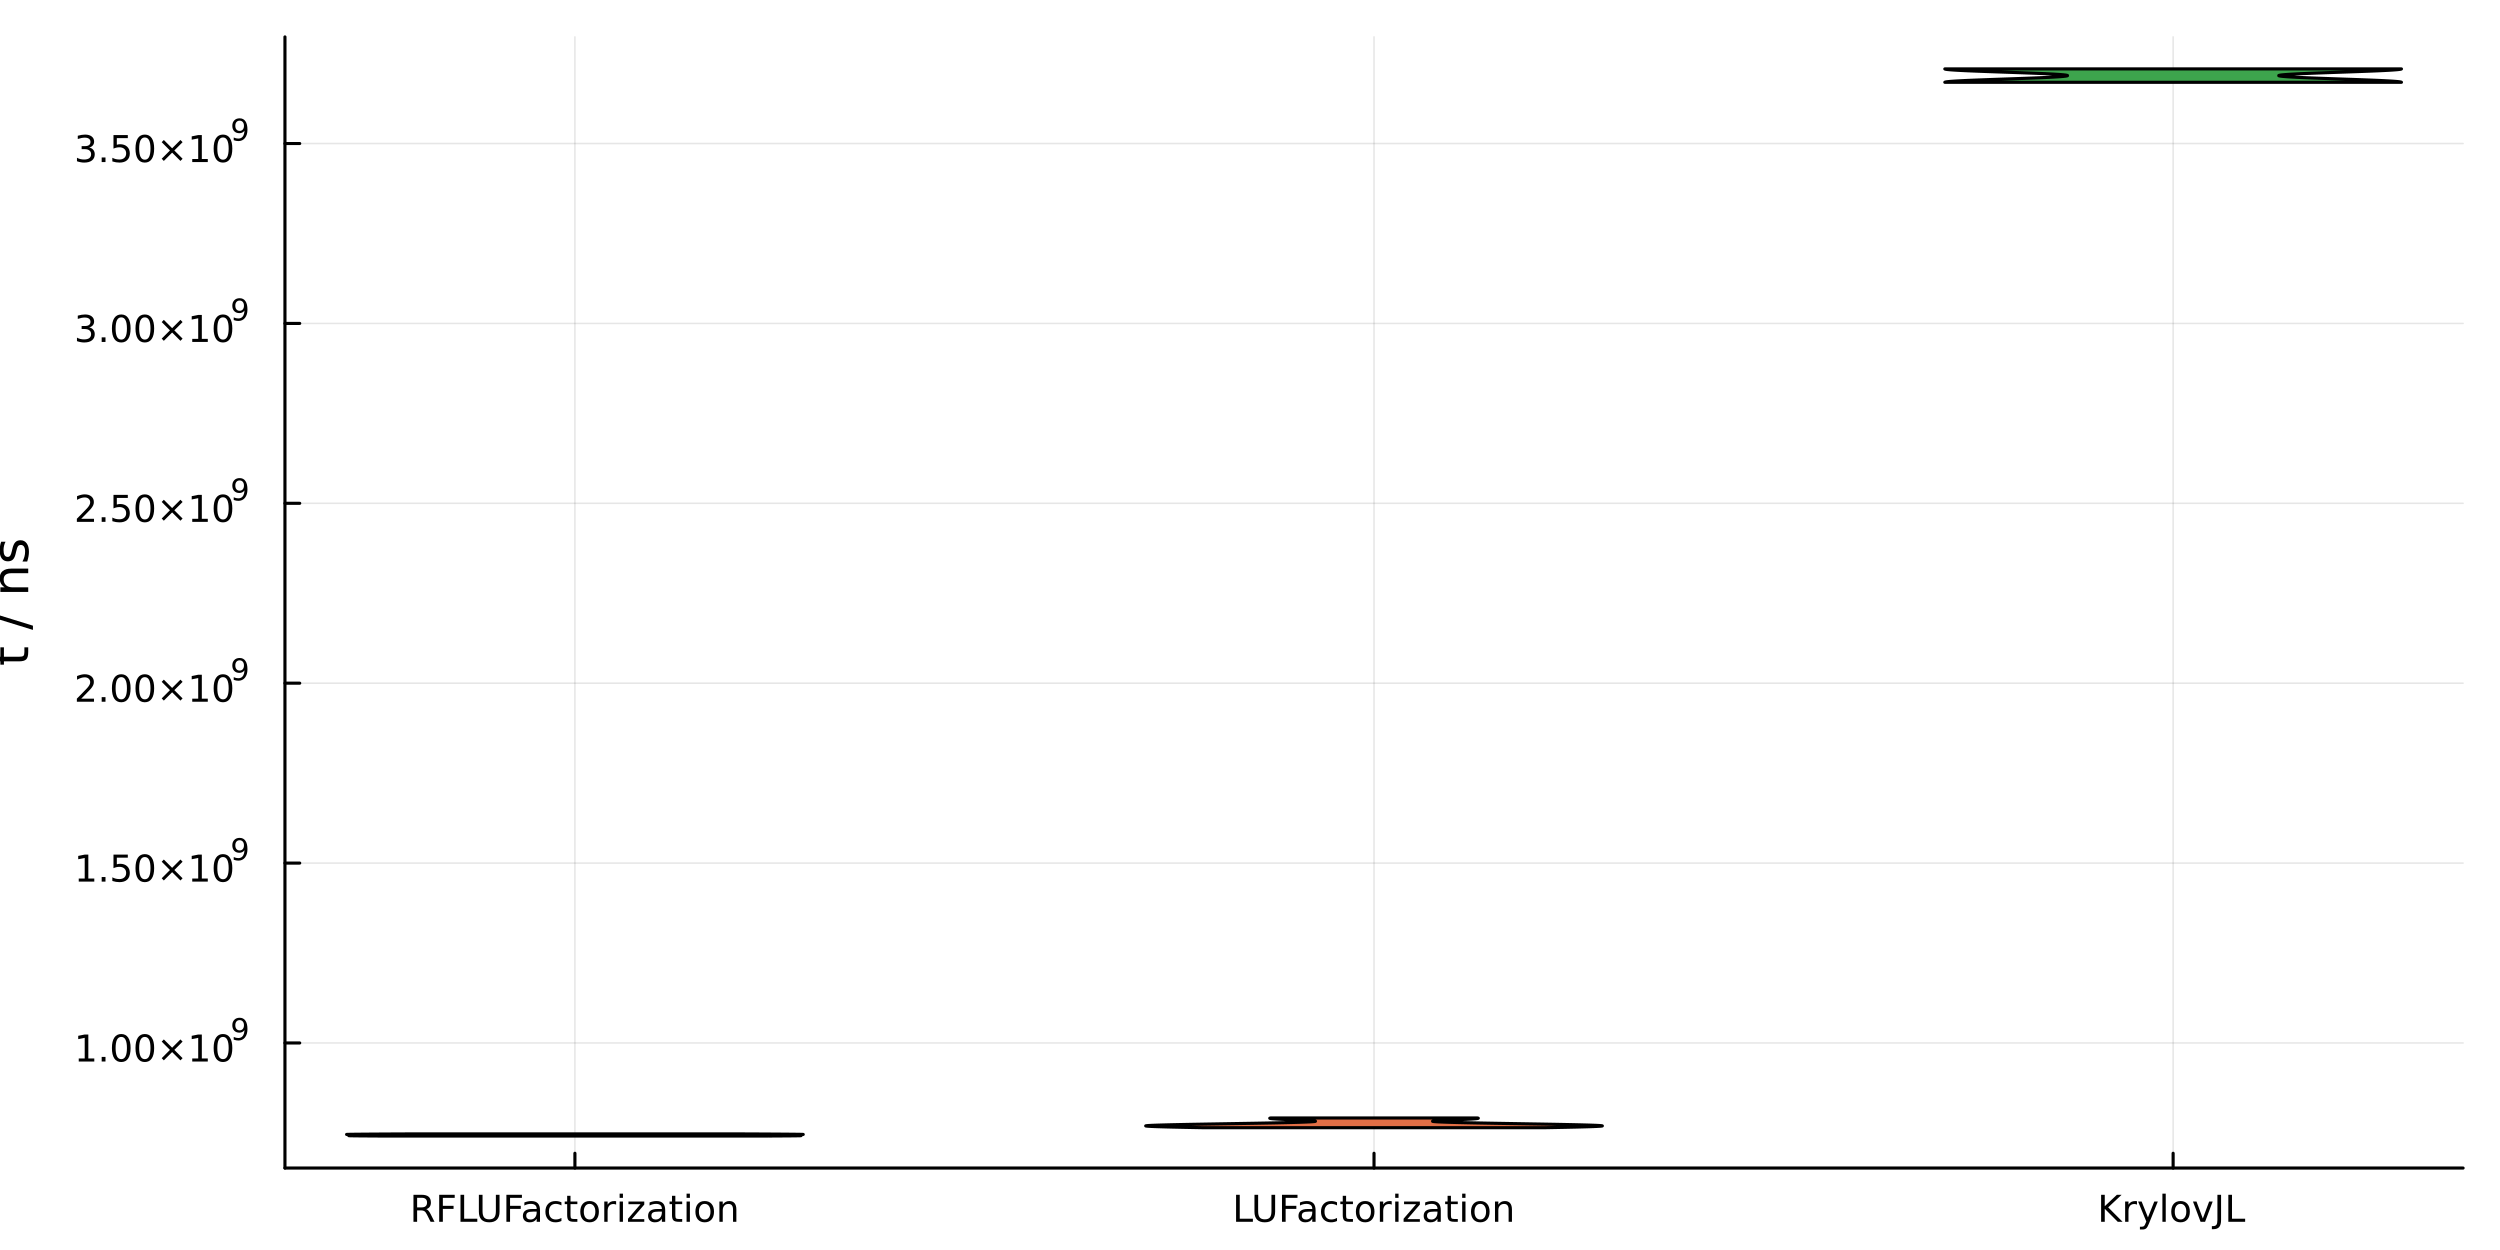 <?xml version="1.0" encoding="utf-8"?>
<svg xmlns="http://www.w3.org/2000/svg" xmlns:xlink="http://www.w3.org/1999/xlink" width="800" height="400" viewBox="0 0 3200 1600">
<rect x="0" y="0" width="3200" height="1600" fill="#333333" stroke="none"/>
<defs>
  <clipPath id="clip740">
    <rect x="0" y="0" width="3200" height="1600"/>
  </clipPath>
</defs>
<path clip-path="url(#clip740)" d="M0 1600 L3200 1600 L3200 0 L0 0  Z" fill="#ffffff" fill-rule="evenodd" fill-opacity="1"/>
<defs>
  <clipPath id="clip741">
    <rect x="640" y="0" width="2241" height="1600"/>
  </clipPath>
</defs>
<path clip-path="url(#clip740)" d="M364.733 1495.09 L3152.76 1495.09 L3152.76 47.244 L364.733 47.244  Z" fill="#ffffff" fill-rule="evenodd" fill-opacity="1"/>
<defs>
  <clipPath id="clip742">
    <rect x="364" y="47" width="2789" height="1449"/>
  </clipPath>
</defs>
<polyline clip-path="url(#clip742)" style="stroke:#000000; stroke-linecap:round; stroke-linejoin:round; stroke-width:2; stroke-opacity:0.1; fill:none" points="735.885,1495.09 735.885,47.244 "/>
<polyline clip-path="url(#clip742)" style="stroke:#000000; stroke-linecap:round; stroke-linejoin:round; stroke-width:2; stroke-opacity:0.1; fill:none" points="1758.74,1495.09 1758.74,47.244 "/>
<polyline clip-path="url(#clip742)" style="stroke:#000000; stroke-linecap:round; stroke-linejoin:round; stroke-width:2; stroke-opacity:0.1; fill:none" points="2781.6,1495.09 2781.6,47.244 "/>
<polyline clip-path="url(#clip742)" style="stroke:#000000; stroke-linecap:round; stroke-linejoin:round; stroke-width:2; stroke-opacity:0.1; fill:none" points="364.733,1335 3152.76,1335 "/>
<polyline clip-path="url(#clip742)" style="stroke:#000000; stroke-linecap:round; stroke-linejoin:round; stroke-width:2; stroke-opacity:0.1; fill:none" points="364.733,1104.75 3152.76,1104.75 "/>
<polyline clip-path="url(#clip742)" style="stroke:#000000; stroke-linecap:round; stroke-linejoin:round; stroke-width:2; stroke-opacity:0.1; fill:none" points="364.733,874.491 3152.76,874.491 "/>
<polyline clip-path="url(#clip742)" style="stroke:#000000; stroke-linecap:round; stroke-linejoin:round; stroke-width:2; stroke-opacity:0.1; fill:none" points="364.733,644.234 3152.76,644.234 "/>
<polyline clip-path="url(#clip742)" style="stroke:#000000; stroke-linecap:round; stroke-linejoin:round; stroke-width:2; stroke-opacity:0.1; fill:none" points="364.733,413.978 3152.76,413.978 "/>
<polyline clip-path="url(#clip742)" style="stroke:#000000; stroke-linecap:round; stroke-linejoin:round; stroke-width:2; stroke-opacity:0.1; fill:none" points="364.733,183.722 3152.76,183.722 "/>
<polyline clip-path="url(#clip740)" style="stroke:#000000; stroke-linecap:round; stroke-linejoin:round; stroke-width:4; stroke-opacity:1; fill:none" points="364.733,1495.09 3152.76,1495.09 "/>
<polyline clip-path="url(#clip740)" style="stroke:#000000; stroke-linecap:round; stroke-linejoin:round; stroke-width:4; stroke-opacity:1; fill:none" points="735.885,1495.09 735.885,1476.19 "/>
<polyline clip-path="url(#clip740)" style="stroke:#000000; stroke-linecap:round; stroke-linejoin:round; stroke-width:4; stroke-opacity:1; fill:none" points="1758.74,1495.09 1758.74,1476.19 "/>
<polyline clip-path="url(#clip740)" style="stroke:#000000; stroke-linecap:round; stroke-linejoin:round; stroke-width:4; stroke-opacity:1; fill:none" points="2781.6,1495.09 2781.6,1476.19 "/>
<path clip-path="url(#clip740)" d="M545.619 1547.68 Q547.124 1548.19 548.536 1549.86 Q549.971 1551.53 551.406 1554.44 L556.152 1563.89 L551.129 1563.89 L546.707 1555.02 Q544.994 1551.55 543.374 1550.42 Q541.777 1549.28 538.999 1549.28 L533.906 1549.28 L533.906 1563.89 L529.231 1563.89 L529.231 1529.33 L539.786 1529.33 Q545.712 1529.33 548.629 1531.8 Q551.545 1534.28 551.545 1539.28 Q551.545 1542.55 550.017 1544.7 Q548.513 1546.85 545.619 1547.68 M533.906 1533.17 L533.906 1545.44 L539.786 1545.44 Q543.166 1545.44 544.879 1543.89 Q546.615 1542.31 546.615 1539.28 Q546.615 1536.25 544.879 1534.72 Q543.166 1533.17 539.786 1533.17 L533.906 1533.17 Z" fill="#000000" fill-rule="nonzero" fill-opacity="1" /><path clip-path="url(#clip740)" d="M562.17 1529.33 L582.031 1529.33 L582.031 1533.26 L566.846 1533.26 L566.846 1543.45 L580.55 1543.45 L580.55 1547.38 L566.846 1547.38 L566.846 1563.89 L562.17 1563.89 L562.17 1529.33 Z" fill="#000000" fill-rule="nonzero" fill-opacity="1" /><path clip-path="url(#clip740)" d="M589.439 1529.33 L594.114 1529.33 L594.114 1559.95 L610.943 1559.95 L610.943 1563.89 L589.439 1563.89 L589.439 1529.33 Z" fill="#000000" fill-rule="nonzero" fill-opacity="1" /><path clip-path="url(#clip740)" d="M612.957 1529.33 L617.656 1529.33 L617.656 1550.32 Q617.656 1555.88 619.67 1558.33 Q621.684 1560.76 626.198 1560.76 Q630.688 1560.76 632.702 1558.33 Q634.716 1555.88 634.716 1550.32 L634.716 1529.33 L639.415 1529.33 L639.415 1550.9 Q639.415 1557.66 636.059 1561.11 Q632.725 1564.56 626.198 1564.56 Q619.647 1564.56 616.29 1561.11 Q612.957 1557.66 612.957 1550.9 L612.957 1529.33 Z" fill="#000000" fill-rule="nonzero" fill-opacity="1" /><path clip-path="url(#clip740)" d="M648.188 1529.33 L668.049 1529.33 L668.049 1533.26 L652.864 1533.26 L652.864 1543.45 L666.568 1543.45 L666.568 1547.38 L652.864 1547.38 L652.864 1563.89 L648.188 1563.89 L648.188 1529.33 Z" fill="#000000" fill-rule="nonzero" fill-opacity="1" /><path clip-path="url(#clip740)" d="M682.702 1550.86 Q677.54 1550.86 675.549 1552.04 Q673.558 1553.22 673.558 1556.06 Q673.558 1558.33 675.04 1559.67 Q676.545 1560.99 679.114 1560.99 Q682.656 1560.99 684.785 1558.49 Q686.938 1555.97 686.938 1551.8 L686.938 1550.86 L682.702 1550.86 M691.197 1549.1 L691.197 1563.89 L686.938 1563.89 L686.938 1559.95 Q685.48 1562.31 683.304 1563.45 Q681.128 1564.56 677.98 1564.56 Q673.998 1564.56 671.637 1562.34 Q669.299 1560.09 669.299 1556.34 Q669.299 1551.97 672.216 1549.74 Q675.156 1547.52 680.966 1547.52 L686.938 1547.52 L686.938 1547.11 Q686.938 1544.17 684.994 1542.57 Q683.072 1540.95 679.577 1540.95 Q677.355 1540.95 675.248 1541.48 Q673.142 1542.01 671.197 1543.08 L671.197 1539.14 Q673.535 1538.24 675.734 1537.8 Q677.933 1537.34 680.017 1537.34 Q685.642 1537.34 688.42 1540.25 Q691.197 1543.17 691.197 1549.1 Z" fill="#000000" fill-rule="nonzero" fill-opacity="1" /><path clip-path="url(#clip740)" d="M718.628 1538.96 L718.628 1542.94 Q716.822 1541.94 714.993 1541.46 Q713.188 1540.95 711.336 1540.95 Q707.193 1540.95 704.901 1543.59 Q702.609 1546.2 702.609 1550.95 Q702.609 1555.69 704.901 1558.33 Q707.193 1560.95 711.336 1560.95 Q713.188 1560.95 714.993 1560.46 Q716.822 1559.95 718.628 1558.96 L718.628 1562.89 Q716.845 1563.73 714.924 1564.14 Q713.026 1564.56 710.873 1564.56 Q705.017 1564.56 701.568 1560.88 Q698.119 1557.2 698.119 1550.95 Q698.119 1544.61 701.591 1540.97 Q705.086 1537.34 711.151 1537.34 Q713.118 1537.34 714.993 1537.75 Q716.868 1538.15 718.628 1538.96 Z" fill="#000000" fill-rule="nonzero" fill-opacity="1" /><path clip-path="url(#clip740)" d="M730.248 1530.6 L730.248 1537.96 L739.021 1537.96 L739.021 1541.27 L730.248 1541.27 L730.248 1555.35 Q730.248 1558.52 731.104 1559.42 Q731.984 1560.32 734.646 1560.32 L739.021 1560.32 L739.021 1563.89 L734.646 1563.89 Q729.716 1563.89 727.841 1562.06 Q725.966 1560.21 725.966 1555.35 L725.966 1541.27 L722.841 1541.27 L722.841 1537.96 L725.966 1537.96 L725.966 1530.6 L730.248 1530.6 Z" fill="#000000" fill-rule="nonzero" fill-opacity="1" /><path clip-path="url(#clip740)" d="M754.669 1540.95 Q751.243 1540.95 749.253 1543.63 Q747.262 1546.3 747.262 1550.95 Q747.262 1555.6 749.229 1558.29 Q751.22 1560.95 754.669 1560.95 Q758.072 1560.95 760.063 1558.26 Q762.053 1555.58 762.053 1550.95 Q762.053 1546.34 760.063 1543.66 Q758.072 1540.95 754.669 1540.95 M754.669 1537.34 Q760.225 1537.34 763.396 1540.95 Q766.567 1544.56 766.567 1550.95 Q766.567 1557.31 763.396 1560.95 Q760.225 1564.56 754.669 1564.56 Q749.09 1564.56 745.919 1560.95 Q742.771 1557.31 742.771 1550.95 Q742.771 1544.56 745.919 1540.95 Q749.09 1537.34 754.669 1537.34 Z" fill="#000000" fill-rule="nonzero" fill-opacity="1" /><path clip-path="url(#clip740)" d="M788.65 1541.94 Q787.933 1541.53 787.076 1541.34 Q786.243 1541.13 785.225 1541.13 Q781.613 1541.13 779.669 1543.49 Q777.748 1545.83 777.748 1550.23 L777.748 1563.89 L773.465 1563.89 L773.465 1537.96 L777.748 1537.96 L777.748 1541.99 Q779.09 1539.63 781.243 1538.49 Q783.396 1537.34 786.475 1537.34 Q786.914 1537.34 787.447 1537.41 Q787.979 1537.45 788.627 1537.57 L788.65 1541.94 Z" fill="#000000" fill-rule="nonzero" fill-opacity="1" /><path clip-path="url(#clip740)" d="M793.118 1537.96 L797.377 1537.96 L797.377 1563.89 L793.118 1563.89 L793.118 1537.96 M793.118 1527.87 L797.377 1527.87 L797.377 1533.26 L793.118 1533.26 L793.118 1527.87 Z" fill="#000000" fill-rule="nonzero" fill-opacity="1" /><path clip-path="url(#clip740)" d="M804.437 1537.96 L824.669 1537.96 L824.669 1541.85 L808.65 1560.49 L824.669 1560.49 L824.669 1563.89 L803.859 1563.89 L803.859 1560 L819.877 1541.36 L804.437 1541.36 L804.437 1537.96 Z" fill="#000000" fill-rule="nonzero" fill-opacity="1" /><path clip-path="url(#clip740)" d="M842.956 1550.86 Q837.794 1550.86 835.803 1552.04 Q833.812 1553.22 833.812 1556.06 Q833.812 1558.33 835.294 1559.67 Q836.798 1560.99 839.368 1560.99 Q842.909 1560.99 845.039 1558.49 Q847.192 1555.97 847.192 1551.8 L847.192 1550.86 L842.956 1550.86 M851.451 1549.1 L851.451 1563.89 L847.192 1563.89 L847.192 1559.95 Q845.733 1562.31 843.558 1563.45 Q841.382 1564.56 838.234 1564.56 Q834.252 1564.56 831.891 1562.34 Q829.553 1560.09 829.553 1556.34 Q829.553 1551.97 832.47 1549.74 Q835.409 1547.52 841.22 1547.52 L847.192 1547.52 L847.192 1547.11 Q847.192 1544.17 845.247 1542.57 Q843.326 1540.95 839.831 1540.95 Q837.609 1540.95 835.502 1541.48 Q833.396 1542.01 831.451 1543.08 L831.451 1539.14 Q833.789 1538.24 835.988 1537.8 Q838.187 1537.34 840.271 1537.34 Q845.896 1537.34 848.673 1540.25 Q851.451 1543.17 851.451 1549.1 Z" fill="#000000" fill-rule="nonzero" fill-opacity="1" /><path clip-path="url(#clip740)" d="M864.437 1530.6 L864.437 1537.96 L873.21 1537.96 L873.21 1541.27 L864.437 1541.27 L864.437 1555.35 Q864.437 1558.52 865.294 1559.42 Q866.173 1560.32 868.835 1560.32 L873.21 1560.32 L873.21 1563.89 L868.835 1563.89 Q863.905 1563.89 862.03 1562.06 Q860.155 1560.21 860.155 1555.35 L860.155 1541.27 L857.03 1541.27 L857.03 1537.96 L860.155 1537.96 L860.155 1530.6 L864.437 1530.6 Z" fill="#000000" fill-rule="nonzero" fill-opacity="1" /><path clip-path="url(#clip740)" d="M878.812 1537.96 L883.071 1537.96 L883.071 1563.89 L878.812 1563.89 L878.812 1537.96 M878.812 1527.87 L883.071 1527.87 L883.071 1533.26 L878.812 1533.26 L878.812 1527.87 Z" fill="#000000" fill-rule="nonzero" fill-opacity="1" /><path clip-path="url(#clip740)" d="M902.029 1540.95 Q898.604 1540.95 896.613 1543.63 Q894.622 1546.3 894.622 1550.95 Q894.622 1555.6 896.59 1558.29 Q898.58 1560.95 902.029 1560.95 Q905.432 1560.95 907.423 1558.26 Q909.414 1555.58 909.414 1550.95 Q909.414 1546.34 907.423 1543.66 Q905.432 1540.95 902.029 1540.95 M902.029 1537.34 Q907.585 1537.34 910.756 1540.95 Q913.928 1544.56 913.928 1550.95 Q913.928 1557.31 910.756 1560.95 Q907.585 1564.56 902.029 1564.56 Q896.451 1564.56 893.28 1560.95 Q890.131 1557.31 890.131 1550.95 Q890.131 1544.56 893.28 1540.95 Q896.451 1537.34 902.029 1537.34 Z" fill="#000000" fill-rule="nonzero" fill-opacity="1" /><path clip-path="url(#clip740)" d="M942.539 1548.24 L942.539 1563.89 L938.279 1563.89 L938.279 1548.38 Q938.279 1544.7 936.844 1542.87 Q935.409 1541.04 932.539 1541.04 Q929.09 1541.04 927.099 1543.24 Q925.108 1545.44 925.108 1549.24 L925.108 1563.89 L920.826 1563.89 L920.826 1537.96 L925.108 1537.96 L925.108 1541.99 Q926.636 1539.65 928.696 1538.49 Q930.779 1537.34 933.488 1537.34 Q937.955 1537.34 940.247 1540.11 Q942.539 1542.87 942.539 1548.24 Z" fill="#000000" fill-rule="nonzero" fill-opacity="1" /><path clip-path="url(#clip740)" d="M1582.19 1529.33 L1586.87 1529.33 L1586.87 1559.95 L1603.7 1559.95 L1603.7 1563.89 L1582.19 1563.89 L1582.19 1529.33 Z" fill="#000000" fill-rule="nonzero" fill-opacity="1" /><path clip-path="url(#clip740)" d="M1605.71 1529.33 L1610.41 1529.33 L1610.41 1550.32 Q1610.41 1555.88 1612.43 1558.33 Q1614.44 1560.76 1618.95 1560.76 Q1623.44 1560.76 1625.46 1558.33 Q1627.47 1555.88 1627.47 1550.32 L1627.47 1529.33 L1632.17 1529.33 L1632.17 1550.9 Q1632.17 1557.66 1628.81 1561.11 Q1625.48 1564.56 1618.95 1564.56 Q1612.4 1564.56 1609.05 1561.11 Q1605.71 1557.66 1605.71 1550.9 L1605.71 1529.33 Z" fill="#000000" fill-rule="nonzero" fill-opacity="1" /><path clip-path="url(#clip740)" d="M1640.94 1529.33 L1660.8 1529.33 L1660.8 1533.26 L1645.62 1533.26 L1645.62 1543.45 L1659.32 1543.45 L1659.32 1547.38 L1645.62 1547.38 L1645.62 1563.89 L1640.94 1563.89 L1640.94 1529.33 Z" fill="#000000" fill-rule="nonzero" fill-opacity="1" /><path clip-path="url(#clip740)" d="M1675.46 1550.86 Q1670.3 1550.86 1668.3 1552.04 Q1666.31 1553.22 1666.31 1556.06 Q1666.31 1558.33 1667.8 1559.67 Q1669.3 1560.99 1671.87 1560.99 Q1675.41 1560.99 1677.54 1558.49 Q1679.69 1555.97 1679.69 1551.8 L1679.69 1550.86 L1675.46 1550.86 M1683.95 1549.1 L1683.95 1563.89 L1679.69 1563.89 L1679.69 1559.95 Q1678.24 1562.31 1676.06 1563.45 Q1673.88 1564.56 1670.74 1564.56 Q1666.75 1564.56 1664.39 1562.34 Q1662.05 1560.09 1662.05 1556.34 Q1662.05 1551.97 1664.97 1549.74 Q1667.91 1547.52 1673.72 1547.52 L1679.69 1547.52 L1679.69 1547.11 Q1679.69 1544.17 1677.75 1542.57 Q1675.83 1540.95 1672.33 1540.95 Q1670.11 1540.95 1668 1541.48 Q1665.9 1542.01 1663.95 1543.08 L1663.95 1539.14 Q1666.29 1538.24 1668.49 1537.8 Q1670.69 1537.34 1672.77 1537.34 Q1678.4 1537.34 1681.18 1540.25 Q1683.95 1543.17 1683.95 1549.1 Z" fill="#000000" fill-rule="nonzero" fill-opacity="1" /><path clip-path="url(#clip740)" d="M1711.38 1538.96 L1711.38 1542.94 Q1709.58 1541.94 1707.75 1541.46 Q1705.94 1540.95 1704.09 1540.95 Q1699.95 1540.95 1697.66 1543.59 Q1695.36 1546.2 1695.36 1550.95 Q1695.36 1555.69 1697.66 1558.33 Q1699.95 1560.95 1704.09 1560.95 Q1705.94 1560.95 1707.75 1560.46 Q1709.58 1559.95 1711.38 1558.96 L1711.38 1562.89 Q1709.6 1563.73 1707.68 1564.14 Q1705.78 1564.56 1703.63 1564.56 Q1697.77 1564.56 1694.32 1560.88 Q1690.87 1557.2 1690.87 1550.95 Q1690.87 1544.61 1694.35 1540.97 Q1697.84 1537.34 1703.91 1537.34 Q1705.87 1537.34 1707.75 1537.75 Q1709.62 1538.15 1711.38 1538.96 Z" fill="#000000" fill-rule="nonzero" fill-opacity="1" /><path clip-path="url(#clip740)" d="M1723 1530.6 L1723 1537.96 L1731.78 1537.96 L1731.78 1541.27 L1723 1541.27 L1723 1555.35 Q1723 1558.52 1723.86 1559.42 Q1724.74 1560.32 1727.4 1560.32 L1731.78 1560.32 L1731.78 1563.89 L1727.4 1563.89 Q1722.47 1563.89 1720.6 1562.06 Q1718.72 1560.21 1718.72 1555.35 L1718.72 1541.27 L1715.6 1541.27 L1715.6 1537.96 L1718.72 1537.96 L1718.72 1530.6 L1723 1530.6 Z" fill="#000000" fill-rule="nonzero" fill-opacity="1" /><path clip-path="url(#clip740)" d="M1747.42 1540.95 Q1744 1540.95 1742.01 1543.63 Q1740.02 1546.3 1740.02 1550.95 Q1740.02 1555.6 1741.99 1558.29 Q1743.98 1560.95 1747.42 1560.95 Q1750.83 1560.95 1752.82 1558.26 Q1754.81 1555.58 1754.81 1550.95 Q1754.81 1546.34 1752.82 1543.66 Q1750.83 1540.95 1747.42 1540.95 M1747.42 1537.34 Q1752.98 1537.34 1756.15 1540.95 Q1759.32 1544.56 1759.32 1550.95 Q1759.32 1557.31 1756.15 1560.95 Q1752.98 1564.56 1747.42 1564.56 Q1741.85 1564.56 1738.67 1560.95 Q1735.53 1557.31 1735.53 1550.95 Q1735.53 1544.56 1738.67 1540.95 Q1741.85 1537.34 1747.42 1537.34 Z" fill="#000000" fill-rule="nonzero" fill-opacity="1" /><path clip-path="url(#clip740)" d="M1781.41 1541.94 Q1780.69 1541.53 1779.83 1541.34 Q1779 1541.13 1777.98 1541.13 Q1774.37 1541.13 1772.42 1543.49 Q1770.5 1545.83 1770.5 1550.23 L1770.5 1563.89 L1766.22 1563.89 L1766.22 1537.96 L1770.5 1537.96 L1770.5 1541.99 Q1771.85 1539.63 1774 1538.49 Q1776.15 1537.34 1779.23 1537.34 Q1779.67 1537.34 1780.2 1537.41 Q1780.73 1537.45 1781.38 1537.57 L1781.41 1541.94 Z" fill="#000000" fill-rule="nonzero" fill-opacity="1" /><path clip-path="url(#clip740)" d="M1785.87 1537.96 L1790.13 1537.96 L1790.13 1563.89 L1785.87 1563.89 L1785.87 1537.96 M1785.87 1527.87 L1790.13 1527.87 L1790.13 1533.26 L1785.87 1533.26 L1785.87 1527.87 Z" fill="#000000" fill-rule="nonzero" fill-opacity="1" /><path clip-path="url(#clip740)" d="M1797.19 1537.96 L1817.42 1537.96 L1817.42 1541.85 L1801.41 1560.49 L1817.42 1560.49 L1817.42 1563.89 L1796.61 1563.89 L1796.61 1560 L1812.63 1541.36 L1797.19 1541.36 L1797.19 1537.96 Z" fill="#000000" fill-rule="nonzero" fill-opacity="1" /><path clip-path="url(#clip740)" d="M1835.71 1550.86 Q1830.55 1550.86 1828.56 1552.04 Q1826.57 1553.22 1826.57 1556.06 Q1826.57 1558.33 1828.05 1559.67 Q1829.55 1560.99 1832.12 1560.99 Q1835.67 1560.99 1837.79 1558.49 Q1839.95 1555.97 1839.95 1551.8 L1839.95 1550.86 L1835.71 1550.86 M1844.21 1549.1 L1844.21 1563.89 L1839.95 1563.89 L1839.95 1559.95 Q1838.49 1562.31 1836.31 1563.45 Q1834.14 1564.56 1830.99 1564.56 Q1827.01 1564.56 1824.65 1562.34 Q1822.31 1560.09 1822.31 1556.34 Q1822.31 1551.97 1825.23 1549.74 Q1828.17 1547.52 1833.98 1547.52 L1839.95 1547.52 L1839.95 1547.11 Q1839.95 1544.17 1838 1542.57 Q1836.08 1540.95 1832.59 1540.95 Q1830.36 1540.95 1828.26 1541.48 Q1826.15 1542.01 1824.21 1543.08 L1824.21 1539.14 Q1826.54 1538.24 1828.74 1537.8 Q1830.94 1537.34 1833.03 1537.34 Q1838.65 1537.34 1841.43 1540.25 Q1844.21 1543.17 1844.21 1549.1 Z" fill="#000000" fill-rule="nonzero" fill-opacity="1" /><path clip-path="url(#clip740)" d="M1857.19 1530.6 L1857.19 1537.96 L1865.97 1537.96 L1865.97 1541.27 L1857.19 1541.27 L1857.19 1555.35 Q1857.19 1558.52 1858.05 1559.42 Q1858.93 1560.32 1861.59 1560.32 L1865.97 1560.32 L1865.97 1563.89 L1861.59 1563.89 Q1856.66 1563.89 1854.79 1562.06 Q1852.91 1560.21 1852.91 1555.35 L1852.91 1541.27 L1849.79 1541.27 L1849.79 1537.96 L1852.91 1537.96 L1852.91 1530.6 L1857.19 1530.6 Z" fill="#000000" fill-rule="nonzero" fill-opacity="1" /><path clip-path="url(#clip740)" d="M1871.57 1537.96 L1875.83 1537.96 L1875.83 1563.89 L1871.57 1563.89 L1871.57 1537.96 M1871.57 1527.87 L1875.83 1527.87 L1875.83 1533.26 L1871.57 1533.26 L1871.57 1527.87 Z" fill="#000000" fill-rule="nonzero" fill-opacity="1" /><path clip-path="url(#clip740)" d="M1894.79 1540.95 Q1891.36 1540.95 1889.37 1543.63 Q1887.38 1546.3 1887.38 1550.95 Q1887.38 1555.6 1889.35 1558.29 Q1891.34 1560.95 1894.79 1560.95 Q1898.19 1560.95 1900.18 1558.26 Q1902.17 1555.58 1902.17 1550.95 Q1902.17 1546.34 1900.18 1543.66 Q1898.19 1540.95 1894.79 1540.95 M1894.79 1537.34 Q1900.34 1537.34 1903.51 1540.95 Q1906.68 1544.56 1906.68 1550.95 Q1906.68 1557.31 1903.51 1560.95 Q1900.34 1564.56 1894.79 1564.56 Q1889.21 1564.56 1886.04 1560.95 Q1882.89 1557.31 1882.89 1550.95 Q1882.89 1544.56 1886.04 1540.95 Q1889.21 1537.34 1894.79 1537.34 Z" fill="#000000" fill-rule="nonzero" fill-opacity="1" /><path clip-path="url(#clip740)" d="M1935.29 1548.24 L1935.29 1563.89 L1931.03 1563.89 L1931.03 1548.38 Q1931.03 1544.7 1929.6 1542.87 Q1928.16 1541.04 1925.29 1541.04 Q1921.85 1541.04 1919.85 1543.24 Q1917.86 1545.44 1917.86 1549.24 L1917.86 1563.89 L1913.58 1563.89 L1913.58 1537.96 L1917.86 1537.96 L1917.86 1541.99 Q1919.39 1539.65 1921.45 1538.49 Q1923.54 1537.34 1926.24 1537.34 Q1930.71 1537.34 1933 1540.11 Q1935.29 1542.87 1935.29 1548.24 Z" fill="#000000" fill-rule="nonzero" fill-opacity="1" /><path clip-path="url(#clip740)" d="M2689.43 1529.33 L2694.1 1529.33 L2694.1 1543.93 L2709.61 1529.33 L2715.63 1529.33 L2698.48 1545.44 L2716.86 1563.89 L2710.7 1563.89 L2694.1 1547.24 L2694.1 1563.89 L2689.43 1563.89 L2689.43 1529.33 Z" fill="#000000" fill-rule="nonzero" fill-opacity="1" /><path clip-path="url(#clip740)" d="M2735.35 1541.94 Q2734.64 1541.53 2733.78 1541.34 Q2732.95 1541.13 2731.93 1541.13 Q2728.32 1541.13 2726.37 1543.49 Q2724.45 1545.83 2724.45 1550.23 L2724.45 1563.89 L2720.17 1563.89 L2720.17 1537.96 L2724.45 1537.96 L2724.45 1541.99 Q2725.79 1539.63 2727.95 1538.49 Q2730.1 1537.34 2733.18 1537.34 Q2733.62 1537.34 2734.15 1537.41 Q2734.68 1537.45 2735.33 1537.57 L2735.35 1541.94 Z" fill="#000000" fill-rule="nonzero" fill-opacity="1" /><path clip-path="url(#clip740)" d="M2750.61 1566.3 Q2748.8 1570.92 2747.09 1572.34 Q2745.38 1573.75 2742.51 1573.75 L2739.1 1573.75 L2739.1 1570.18 L2741.6 1570.18 Q2743.36 1570.18 2744.34 1569.35 Q2745.31 1568.52 2746.49 1565.42 L2747.25 1563.47 L2736.77 1537.96 L2741.28 1537.96 L2749.38 1558.24 L2757.48 1537.96 L2762 1537.96 L2750.61 1566.3 Z" fill="#000000" fill-rule="nonzero" fill-opacity="1" /><path clip-path="url(#clip740)" d="M2767.88 1527.87 L2772.14 1527.87 L2772.14 1563.89 L2767.88 1563.89 L2767.88 1527.87 Z" fill="#000000" fill-rule="nonzero" fill-opacity="1" /><path clip-path="url(#clip740)" d="M2791.09 1540.95 Q2787.67 1540.95 2785.68 1543.63 Q2783.69 1546.3 2783.69 1550.95 Q2783.69 1555.6 2785.65 1558.29 Q2787.65 1560.95 2791.09 1560.95 Q2794.5 1560.95 2796.49 1558.26 Q2798.48 1555.58 2798.48 1550.95 Q2798.48 1546.34 2796.49 1543.66 Q2794.5 1540.95 2791.09 1540.95 M2791.09 1537.34 Q2796.65 1537.34 2799.82 1540.95 Q2802.99 1544.56 2802.99 1550.95 Q2802.99 1557.31 2799.82 1560.95 Q2796.65 1564.56 2791.09 1564.56 Q2785.52 1564.56 2782.34 1560.95 Q2779.2 1557.31 2779.2 1550.95 Q2779.2 1544.56 2782.34 1540.95 Q2785.52 1537.34 2791.09 1537.34 Z" fill="#000000" fill-rule="nonzero" fill-opacity="1" /><path clip-path="url(#clip740)" d="M2807 1537.96 L2811.51 1537.96 L2819.61 1559.72 L2827.71 1537.96 L2832.23 1537.96 L2822.51 1563.89 L2816.72 1563.89 L2807 1537.96 Z" fill="#000000" fill-rule="nonzero" fill-opacity="1" /><path clip-path="url(#clip740)" d="M2838.29 1529.33 L2842.97 1529.33 L2842.97 1561.48 Q2842.97 1567.73 2840.59 1570.55 Q2838.22 1573.38 2832.97 1573.38 L2831.19 1573.38 L2831.19 1569.44 L2832.65 1569.44 Q2835.75 1569.44 2837.02 1567.71 Q2838.29 1565.97 2838.29 1561.48 L2838.29 1529.33 Z" fill="#000000" fill-rule="nonzero" fill-opacity="1" /><path clip-path="url(#clip740)" d="M2852.27 1529.33 L2856.95 1529.33 L2856.95 1559.95 L2873.78 1559.95 L2873.78 1563.89 L2852.27 1563.89 L2852.27 1529.33 Z" fill="#000000" fill-rule="nonzero" fill-opacity="1" /><polyline clip-path="url(#clip740)" style="stroke:#000000; stroke-linecap:round; stroke-linejoin:round; stroke-width:4; stroke-opacity:1; fill:none" points="364.733,1495.09 364.733,47.244 "/>
<polyline clip-path="url(#clip740)" style="stroke:#000000; stroke-linecap:round; stroke-linejoin:round; stroke-width:4; stroke-opacity:1; fill:none" points="364.733,1335 383.63,1335 "/>
<polyline clip-path="url(#clip740)" style="stroke:#000000; stroke-linecap:round; stroke-linejoin:round; stroke-width:4; stroke-opacity:1; fill:none" points="364.733,1104.75 383.63,1104.75 "/>
<polyline clip-path="url(#clip740)" style="stroke:#000000; stroke-linecap:round; stroke-linejoin:round; stroke-width:4; stroke-opacity:1; fill:none" points="364.733,874.491 383.63,874.491 "/>
<polyline clip-path="url(#clip740)" style="stroke:#000000; stroke-linecap:round; stroke-linejoin:round; stroke-width:4; stroke-opacity:1; fill:none" points="364.733,644.234 383.63,644.234 "/>
<polyline clip-path="url(#clip740)" style="stroke:#000000; stroke-linecap:round; stroke-linejoin:round; stroke-width:4; stroke-opacity:1; fill:none" points="364.733,413.978 383.63,413.978 "/>
<polyline clip-path="url(#clip740)" style="stroke:#000000; stroke-linecap:round; stroke-linejoin:round; stroke-width:4; stroke-opacity:1; fill:none" points="364.733,183.722 383.63,183.722 "/>
<path clip-path="url(#clip740)" d="M100.788 1354.8 L108.426 1354.8 L108.426 1328.43 L100.116 1330.1 L100.116 1325.84 L108.38 1324.17 L113.056 1324.17 L113.056 1354.8 L120.695 1354.8 L120.695 1358.73 L100.788 1358.73 L100.788 1354.8 Z" fill="#000000" fill-rule="nonzero" fill-opacity="1" /><path clip-path="url(#clip740)" d="M130.139 1352.85 L135.023 1352.85 L135.023 1358.73 L130.139 1358.73 L130.139 1352.85 Z" fill="#000000" fill-rule="nonzero" fill-opacity="1" /><path clip-path="url(#clip740)" d="M155.209 1327.25 Q151.597 1327.25 149.769 1330.81 Q147.963 1334.36 147.963 1341.49 Q147.963 1348.59 149.769 1352.16 Q151.597 1355.7 155.209 1355.7 Q158.843 1355.7 160.648 1352.16 Q162.477 1348.59 162.477 1341.49 Q162.477 1334.36 160.648 1330.81 Q158.843 1327.25 155.209 1327.25 M155.209 1323.55 Q161.019 1323.55 164.074 1328.15 Q167.153 1332.74 167.153 1341.49 Q167.153 1350.21 164.074 1354.82 Q161.019 1359.4 155.209 1359.4 Q149.398 1359.4 146.32 1354.82 Q143.264 1350.21 143.264 1341.49 Q143.264 1332.74 146.32 1328.15 Q149.398 1323.55 155.209 1323.55 Z" fill="#000000" fill-rule="nonzero" fill-opacity="1" /><path clip-path="url(#clip740)" d="M185.37 1327.25 Q181.759 1327.25 179.931 1330.81 Q178.125 1334.36 178.125 1341.49 Q178.125 1348.59 179.931 1352.16 Q181.759 1355.7 185.37 1355.7 Q189.005 1355.7 190.81 1352.16 Q192.639 1348.59 192.639 1341.49 Q192.639 1334.36 190.81 1330.81 Q189.005 1327.25 185.37 1327.25 M185.37 1323.55 Q191.181 1323.55 194.236 1328.15 Q197.315 1332.74 197.315 1341.49 Q197.315 1350.21 194.236 1354.82 Q191.181 1359.4 185.37 1359.4 Q179.56 1359.4 176.482 1354.82 Q173.426 1350.21 173.426 1341.49 Q173.426 1332.74 176.482 1328.15 Q179.56 1323.55 185.37 1323.55 Z" fill="#000000" fill-rule="nonzero" fill-opacity="1" /><path clip-path="url(#clip740)" d="M233.704 1333.27 L223.125 1343.89 L233.704 1354.47 L230.949 1357.27 L220.324 1346.65 L209.699 1357.27 L206.968 1354.47 L217.523 1343.89 L206.968 1333.27 L209.699 1330.47 L220.324 1341.09 L230.949 1330.47 L233.704 1333.27 Z" fill="#000000" fill-rule="nonzero" fill-opacity="1" /><path clip-path="url(#clip740)" d="M246.065 1354.8 L253.703 1354.8 L253.703 1328.43 L245.393 1330.1 L245.393 1325.84 L253.657 1324.17 L258.333 1324.17 L258.333 1354.8 L265.972 1354.8 L265.972 1358.73 L246.065 1358.73 L246.065 1354.8 Z" fill="#000000" fill-rule="nonzero" fill-opacity="1" /><path clip-path="url(#clip740)" d="M285.416 1327.25 Q281.805 1327.25 279.976 1330.81 Q278.171 1334.36 278.171 1341.49 Q278.171 1348.59 279.976 1352.16 Q281.805 1355.7 285.416 1355.7 Q289.05 1355.7 290.856 1352.16 Q292.685 1348.59 292.685 1341.49 Q292.685 1334.36 290.856 1330.81 Q289.05 1327.25 285.416 1327.25 M285.416 1323.55 Q291.226 1323.55 294.282 1328.15 Q297.361 1332.74 297.361 1341.49 Q297.361 1350.21 294.282 1354.82 Q291.226 1359.4 285.416 1359.4 Q279.606 1359.4 276.527 1354.82 Q273.472 1350.21 273.472 1341.49 Q273.472 1332.74 276.527 1328.15 Q279.606 1323.55 285.416 1323.55 Z" fill="#000000" fill-rule="nonzero" fill-opacity="1" /><path clip-path="url(#clip740)" d="M299.166 1330.74 L299.166 1327.28 Q300.596 1327.95 302.063 1328.31 Q303.53 1328.67 304.94 1328.67 Q308.702 1328.67 310.676 1326.15 Q312.67 1323.61 312.952 1318.46 Q311.861 1320.07 310.187 1320.94 Q308.514 1321.8 306.482 1321.8 Q302.269 1321.8 299.806 1319.26 Q297.361 1316.71 297.361 1312.29 Q297.361 1307.96 299.918 1305.35 Q302.476 1302.73 306.727 1302.73 Q311.598 1302.73 314.156 1306.48 Q316.733 1310.2 316.733 1317.31 Q316.733 1323.95 313.573 1327.92 Q310.432 1331.87 305.109 1331.87 Q303.68 1331.87 302.213 1331.58 Q300.746 1331.3 299.166 1330.74 M306.727 1318.83 Q309.285 1318.83 310.771 1317.08 Q312.275 1315.33 312.275 1312.29 Q312.275 1309.26 310.771 1307.51 Q309.285 1305.74 306.727 1305.74 Q304.169 1305.74 302.664 1307.51 Q301.179 1309.26 301.179 1312.29 Q301.179 1315.33 302.664 1317.08 Q304.169 1318.83 306.727 1318.83 Z" fill="#000000" fill-rule="nonzero" fill-opacity="1" /><path clip-path="url(#clip740)" d="M100.788 1124.54 L108.426 1124.54 L108.426 1098.17 L100.116 1099.84 L100.116 1095.58 L108.38 1093.91 L113.056 1093.91 L113.056 1124.54 L120.695 1124.54 L120.695 1128.47 L100.788 1128.47 L100.788 1124.54 Z" fill="#000000" fill-rule="nonzero" fill-opacity="1" /><path clip-path="url(#clip740)" d="M130.139 1122.6 L135.023 1122.6 L135.023 1128.47 L130.139 1128.47 L130.139 1122.6 Z" fill="#000000" fill-rule="nonzero" fill-opacity="1" /><path clip-path="url(#clip740)" d="M145.255 1093.91 L163.611 1093.91 L163.611 1097.85 L149.537 1097.85 L149.537 1106.32 Q150.556 1105.97 151.574 1105.81 Q152.593 1105.63 153.611 1105.63 Q159.398 1105.63 162.778 1108.8 Q166.158 1111.97 166.158 1117.39 Q166.158 1122.97 162.685 1126.07 Q159.213 1129.15 152.894 1129.15 Q150.718 1129.15 148.449 1128.78 Q146.204 1128.41 143.797 1127.66 L143.797 1122.97 Q145.88 1124.1 148.102 1124.66 Q150.324 1125.21 152.801 1125.21 Q156.806 1125.21 159.144 1123.1 Q161.482 1121 161.482 1117.39 Q161.482 1113.78 159.144 1111.67 Q156.806 1109.56 152.801 1109.56 Q150.926 1109.56 149.051 1109.98 Q147.199 1110.4 145.255 1111.28 L145.255 1093.91 Z" fill="#000000" fill-rule="nonzero" fill-opacity="1" /><path clip-path="url(#clip740)" d="M185.37 1096.99 Q181.759 1096.99 179.931 1100.56 Q178.125 1104.1 178.125 1111.23 Q178.125 1118.34 179.931 1121.9 Q181.759 1125.44 185.37 1125.44 Q189.005 1125.44 190.81 1121.9 Q192.639 1118.34 192.639 1111.23 Q192.639 1104.1 190.81 1100.56 Q189.005 1096.99 185.37 1096.99 M185.37 1093.29 Q191.181 1093.29 194.236 1097.9 Q197.315 1102.48 197.315 1111.23 Q197.315 1119.96 194.236 1124.56 Q191.181 1129.15 185.37 1129.15 Q179.56 1129.15 176.482 1124.56 Q173.426 1119.96 173.426 1111.23 Q173.426 1102.48 176.482 1097.9 Q179.56 1093.29 185.37 1093.29 Z" fill="#000000" fill-rule="nonzero" fill-opacity="1" /><path clip-path="url(#clip740)" d="M233.704 1103.01 L223.125 1113.64 L233.704 1124.22 L230.949 1127.02 L220.324 1116.39 L209.699 1127.02 L206.968 1124.22 L217.523 1113.64 L206.968 1103.01 L209.699 1100.21 L220.324 1110.84 L230.949 1100.21 L233.704 1103.01 Z" fill="#000000" fill-rule="nonzero" fill-opacity="1" /><path clip-path="url(#clip740)" d="M246.065 1124.54 L253.703 1124.54 L253.703 1098.17 L245.393 1099.84 L245.393 1095.58 L253.657 1093.91 L258.333 1093.91 L258.333 1124.54 L265.972 1124.54 L265.972 1128.47 L246.065 1128.47 L246.065 1124.54 Z" fill="#000000" fill-rule="nonzero" fill-opacity="1" /><path clip-path="url(#clip740)" d="M285.416 1096.99 Q281.805 1096.99 279.976 1100.56 Q278.171 1104.1 278.171 1111.23 Q278.171 1118.34 279.976 1121.9 Q281.805 1125.44 285.416 1125.44 Q289.05 1125.44 290.856 1121.9 Q292.685 1118.34 292.685 1111.23 Q292.685 1104.1 290.856 1100.56 Q289.05 1096.99 285.416 1096.99 M285.416 1093.29 Q291.226 1093.29 294.282 1097.9 Q297.361 1102.48 297.361 1111.23 Q297.361 1119.96 294.282 1124.56 Q291.226 1129.15 285.416 1129.15 Q279.606 1129.15 276.527 1124.56 Q273.472 1119.96 273.472 1111.23 Q273.472 1102.48 276.527 1097.9 Q279.606 1093.29 285.416 1093.29 Z" fill="#000000" fill-rule="nonzero" fill-opacity="1" /><path clip-path="url(#clip740)" d="M299.166 1100.48 L299.166 1097.02 Q300.596 1097.7 302.063 1098.05 Q303.53 1098.41 304.94 1098.41 Q308.702 1098.41 310.676 1095.89 Q312.67 1093.35 312.952 1088.2 Q311.861 1089.82 310.187 1090.68 Q308.514 1091.55 306.482 1091.55 Q302.269 1091.55 299.806 1089.01 Q297.361 1086.45 297.361 1082.03 Q297.361 1077.7 299.918 1075.09 Q302.476 1072.48 306.727 1072.48 Q311.598 1072.48 314.156 1076.22 Q316.733 1079.94 316.733 1087.05 Q316.733 1093.69 313.573 1097.66 Q310.432 1101.61 305.109 1101.61 Q303.68 1101.61 302.213 1101.33 Q300.746 1101.05 299.166 1100.48 M306.727 1088.58 Q309.285 1088.58 310.771 1086.83 Q312.275 1085.08 312.275 1082.03 Q312.275 1079 310.771 1077.25 Q309.285 1075.49 306.727 1075.49 Q304.169 1075.49 302.664 1077.25 Q301.179 1079 301.179 1082.03 Q301.179 1085.08 302.664 1086.83 Q304.169 1088.58 306.727 1088.58 Z" fill="#000000" fill-rule="nonzero" fill-opacity="1" /><path clip-path="url(#clip740)" d="M104.005 894.283 L120.324 894.283 L120.324 898.218 L98.38 898.218 L98.38 894.283 Q101.042 891.529 105.625 886.899 Q110.232 882.246 111.412 880.904 Q113.658 878.38 114.537 876.644 Q115.44 874.885 115.44 873.195 Q115.44 870.441 113.496 868.705 Q111.575 866.968 108.473 866.968 Q106.274 866.968 103.82 867.732 Q101.389 868.496 98.612 870.047 L98.612 865.325 Q101.436 864.191 103.889 863.612 Q106.343 863.033 108.38 863.033 Q113.75 863.033 116.945 865.718 Q120.139 868.404 120.139 872.894 Q120.139 875.024 119.329 876.945 Q118.542 878.843 116.436 881.436 Q115.857 882.107 112.755 885.325 Q109.653 888.519 104.005 894.283 Z" fill="#000000" fill-rule="nonzero" fill-opacity="1" /><path clip-path="url(#clip740)" d="M130.139 892.339 L135.023 892.339 L135.023 898.218 L130.139 898.218 L130.139 892.339 Z" fill="#000000" fill-rule="nonzero" fill-opacity="1" /><path clip-path="url(#clip740)" d="M155.209 866.737 Q151.597 866.737 149.769 870.302 Q147.963 873.843 147.963 880.973 Q147.963 888.079 149.769 891.644 Q151.597 895.186 155.209 895.186 Q158.843 895.186 160.648 891.644 Q162.477 888.079 162.477 880.973 Q162.477 873.843 160.648 870.302 Q158.843 866.737 155.209 866.737 M155.209 863.033 Q161.019 863.033 164.074 867.64 Q167.153 872.223 167.153 880.973 Q167.153 889.7 164.074 894.306 Q161.019 898.89 155.209 898.89 Q149.398 898.89 146.32 894.306 Q143.264 889.7 143.264 880.973 Q143.264 872.223 146.32 867.64 Q149.398 863.033 155.209 863.033 Z" fill="#000000" fill-rule="nonzero" fill-opacity="1" /><path clip-path="url(#clip740)" d="M185.37 866.737 Q181.759 866.737 179.931 870.302 Q178.125 873.843 178.125 880.973 Q178.125 888.079 179.931 891.644 Q181.759 895.186 185.37 895.186 Q189.005 895.186 190.81 891.644 Q192.639 888.079 192.639 880.973 Q192.639 873.843 190.81 870.302 Q189.005 866.737 185.37 866.737 M185.37 863.033 Q191.181 863.033 194.236 867.64 Q197.315 872.223 197.315 880.973 Q197.315 889.7 194.236 894.306 Q191.181 898.89 185.37 898.89 Q179.56 898.89 176.482 894.306 Q173.426 889.7 173.426 880.973 Q173.426 872.223 176.482 867.64 Q179.56 863.033 185.37 863.033 Z" fill="#000000" fill-rule="nonzero" fill-opacity="1" /><path clip-path="url(#clip740)" d="M233.704 872.755 L223.125 883.38 L233.704 893.959 L230.949 896.76 L220.324 886.135 L209.699 896.76 L206.968 893.959 L217.523 883.38 L206.968 872.755 L209.699 869.955 L220.324 880.58 L230.949 869.955 L233.704 872.755 Z" fill="#000000" fill-rule="nonzero" fill-opacity="1" /><path clip-path="url(#clip740)" d="M246.065 894.283 L253.703 894.283 L253.703 867.918 L245.393 869.584 L245.393 865.325 L253.657 863.658 L258.333 863.658 L258.333 894.283 L265.972 894.283 L265.972 898.218 L246.065 898.218 L246.065 894.283 Z" fill="#000000" fill-rule="nonzero" fill-opacity="1" /><path clip-path="url(#clip740)" d="M285.416 866.737 Q281.805 866.737 279.976 870.302 Q278.171 873.843 278.171 880.973 Q278.171 888.079 279.976 891.644 Q281.805 895.186 285.416 895.186 Q289.05 895.186 290.856 891.644 Q292.685 888.079 292.685 880.973 Q292.685 873.843 290.856 870.302 Q289.05 866.737 285.416 866.737 M285.416 863.033 Q291.226 863.033 294.282 867.64 Q297.361 872.223 297.361 880.973 Q297.361 889.7 294.282 894.306 Q291.226 898.89 285.416 898.89 Q279.606 898.89 276.527 894.306 Q273.472 889.7 273.472 880.973 Q273.472 872.223 276.527 867.64 Q279.606 863.033 285.416 863.033 Z" fill="#000000" fill-rule="nonzero" fill-opacity="1" /><path clip-path="url(#clip740)" d="M299.166 870.225 L299.166 866.764 Q300.596 867.441 302.063 867.799 Q303.53 868.156 304.94 868.156 Q308.702 868.156 310.676 865.636 Q312.67 863.097 312.952 857.943 Q311.861 859.561 310.187 860.426 Q308.514 861.291 306.482 861.291 Q302.269 861.291 299.806 858.752 Q297.361 856.194 297.361 851.774 Q297.361 847.449 299.918 844.834 Q302.476 842.22 306.727 842.22 Q311.598 842.22 314.156 845.963 Q316.733 849.687 316.733 856.796 Q316.733 863.435 313.573 867.404 Q310.432 871.353 305.109 871.353 Q303.68 871.353 302.213 871.071 Q300.746 870.789 299.166 870.225 M306.727 858.32 Q309.285 858.32 310.771 856.57 Q312.275 854.821 312.275 851.774 Q312.275 848.746 310.771 846.997 Q309.285 845.229 306.727 845.229 Q304.169 845.229 302.664 846.997 Q301.179 848.746 301.179 851.774 Q301.179 854.821 302.664 856.57 Q304.169 858.32 306.727 858.32 Z" fill="#000000" fill-rule="nonzero" fill-opacity="1" /><path clip-path="url(#clip740)" d="M104.005 664.027 L120.324 664.027 L120.324 667.962 L98.38 667.962 L98.38 664.027 Q101.042 661.272 105.625 656.643 Q110.232 651.99 111.412 650.647 Q113.658 648.124 114.537 646.388 Q115.44 644.629 115.44 642.939 Q115.44 640.184 113.496 638.448 Q111.575 636.712 108.473 636.712 Q106.274 636.712 103.82 637.476 Q101.389 638.24 98.612 639.791 L98.612 635.069 Q101.436 633.934 103.889 633.356 Q106.343 632.777 108.38 632.777 Q113.75 632.777 116.945 635.462 Q120.139 638.147 120.139 642.638 Q120.139 644.768 119.329 646.689 Q118.542 648.587 116.436 651.18 Q115.857 651.851 112.755 655.069 Q109.653 658.263 104.005 664.027 Z" fill="#000000" fill-rule="nonzero" fill-opacity="1" /><path clip-path="url(#clip740)" d="M130.139 662.082 L135.023 662.082 L135.023 667.962 L130.139 667.962 L130.139 662.082 Z" fill="#000000" fill-rule="nonzero" fill-opacity="1" /><path clip-path="url(#clip740)" d="M145.255 633.402 L163.611 633.402 L163.611 637.337 L149.537 637.337 L149.537 645.809 Q150.556 645.462 151.574 645.3 Q152.593 645.115 153.611 645.115 Q159.398 645.115 162.778 648.286 Q166.158 651.457 166.158 656.874 Q166.158 662.453 162.685 665.555 Q159.213 668.633 152.894 668.633 Q150.718 668.633 148.449 668.263 Q146.204 667.893 143.797 667.152 L143.797 662.453 Q145.88 663.587 148.102 664.143 Q150.324 664.698 152.801 664.698 Q156.806 664.698 159.144 662.592 Q161.482 660.485 161.482 656.874 Q161.482 653.263 159.144 651.157 Q156.806 649.05 152.801 649.05 Q150.926 649.05 149.051 649.467 Q147.199 649.883 145.255 650.763 L145.255 633.402 Z" fill="#000000" fill-rule="nonzero" fill-opacity="1" /><path clip-path="url(#clip740)" d="M185.37 636.481 Q181.759 636.481 179.931 640.045 Q178.125 643.587 178.125 650.717 Q178.125 657.823 179.931 661.388 Q181.759 664.93 185.37 664.93 Q189.005 664.93 190.81 661.388 Q192.639 657.823 192.639 650.717 Q192.639 643.587 190.81 640.045 Q189.005 636.481 185.37 636.481 M185.37 632.777 Q191.181 632.777 194.236 637.383 Q197.315 641.967 197.315 650.717 Q197.315 659.444 194.236 664.05 Q191.181 668.633 185.37 668.633 Q179.56 668.633 176.482 664.05 Q173.426 659.444 173.426 650.717 Q173.426 641.967 176.482 637.383 Q179.56 632.777 185.37 632.777 Z" fill="#000000" fill-rule="nonzero" fill-opacity="1" /><path clip-path="url(#clip740)" d="M233.704 642.499 L223.125 653.124 L233.704 663.703 L230.949 666.504 L220.324 655.879 L209.699 666.504 L206.968 663.703 L217.523 653.124 L206.968 642.499 L209.699 639.698 L220.324 650.323 L230.949 639.698 L233.704 642.499 Z" fill="#000000" fill-rule="nonzero" fill-opacity="1" /><path clip-path="url(#clip740)" d="M246.065 664.027 L253.703 664.027 L253.703 637.661 L245.393 639.328 L245.393 635.069 L253.657 633.402 L258.333 633.402 L258.333 664.027 L265.972 664.027 L265.972 667.962 L246.065 667.962 L246.065 664.027 Z" fill="#000000" fill-rule="nonzero" fill-opacity="1" /><path clip-path="url(#clip740)" d="M285.416 636.481 Q281.805 636.481 279.976 640.045 Q278.171 643.587 278.171 650.717 Q278.171 657.823 279.976 661.388 Q281.805 664.93 285.416 664.93 Q289.05 664.93 290.856 661.388 Q292.685 657.823 292.685 650.717 Q292.685 643.587 290.856 640.045 Q289.05 636.481 285.416 636.481 M285.416 632.777 Q291.226 632.777 294.282 637.383 Q297.361 641.967 297.361 650.717 Q297.361 659.444 294.282 664.05 Q291.226 668.633 285.416 668.633 Q279.606 668.633 276.527 664.05 Q273.472 659.444 273.472 650.717 Q273.472 641.967 276.527 637.383 Q279.606 632.777 285.416 632.777 Z" fill="#000000" fill-rule="nonzero" fill-opacity="1" /><path clip-path="url(#clip740)" d="M299.166 639.969 L299.166 636.508 Q300.596 637.185 302.063 637.542 Q303.53 637.9 304.94 637.9 Q308.702 637.9 310.676 635.379 Q312.67 632.84 312.952 627.687 Q311.861 629.305 310.187 630.17 Q308.514 631.035 306.482 631.035 Q302.269 631.035 299.806 628.496 Q297.361 625.938 297.361 621.518 Q297.361 617.192 299.918 614.578 Q302.476 611.964 306.727 611.964 Q311.598 611.964 314.156 615.707 Q316.733 619.43 316.733 626.54 Q316.733 633.179 313.573 637.147 Q310.432 641.097 305.109 641.097 Q303.68 641.097 302.213 640.815 Q300.746 640.533 299.166 639.969 M306.727 628.063 Q309.285 628.063 310.771 626.314 Q312.275 624.565 312.275 621.518 Q312.275 618.49 310.771 616.741 Q309.285 614.973 306.727 614.973 Q304.169 614.973 302.664 616.741 Q301.179 618.49 301.179 621.518 Q301.179 624.565 302.664 626.314 Q304.169 628.063 306.727 628.063 Z" fill="#000000" fill-rule="nonzero" fill-opacity="1" /><path clip-path="url(#clip740)" d="M114.144 419.072 Q117.5 419.789 119.375 422.058 Q121.274 424.326 121.274 427.659 Q121.274 432.775 117.755 435.576 Q114.237 438.377 107.755 438.377 Q105.579 438.377 103.264 437.937 Q100.973 437.52 98.519 436.664 L98.519 432.15 Q100.463 433.284 102.778 433.863 Q105.093 434.442 107.616 434.442 Q112.014 434.442 114.306 432.706 Q116.621 430.97 116.621 427.659 Q116.621 424.604 114.468 422.891 Q112.338 421.155 108.519 421.155 L104.491 421.155 L104.491 417.312 L108.704 417.312 Q112.153 417.312 113.982 415.947 Q115.811 414.558 115.811 411.965 Q115.811 409.303 113.912 407.891 Q112.037 406.456 108.519 406.456 Q106.598 406.456 104.399 406.872 Q102.2 407.289 99.561 408.169 L99.561 404.002 Q102.223 403.261 104.538 402.891 Q106.875 402.521 108.936 402.521 Q114.26 402.521 117.362 404.951 Q120.463 407.359 120.463 411.479 Q120.463 414.349 118.82 416.34 Q117.176 418.308 114.144 419.072 Z" fill="#000000" fill-rule="nonzero" fill-opacity="1" /><path clip-path="url(#clip740)" d="M130.139 431.826 L135.023 431.826 L135.023 437.706 L130.139 437.706 L130.139 431.826 Z" fill="#000000" fill-rule="nonzero" fill-opacity="1" /><path clip-path="url(#clip740)" d="M155.209 406.224 Q151.597 406.224 149.769 409.789 Q147.963 413.331 147.963 420.46 Q147.963 427.567 149.769 431.132 Q151.597 434.673 155.209 434.673 Q158.843 434.673 160.648 431.132 Q162.477 427.567 162.477 420.46 Q162.477 413.331 160.648 409.789 Q158.843 406.224 155.209 406.224 M155.209 402.521 Q161.019 402.521 164.074 407.127 Q167.153 411.71 167.153 420.46 Q167.153 429.187 164.074 433.794 Q161.019 438.377 155.209 438.377 Q149.398 438.377 146.32 433.794 Q143.264 429.187 143.264 420.46 Q143.264 411.71 146.32 407.127 Q149.398 402.521 155.209 402.521 Z" fill="#000000" fill-rule="nonzero" fill-opacity="1" /><path clip-path="url(#clip740)" d="M185.37 406.224 Q181.759 406.224 179.931 409.789 Q178.125 413.331 178.125 420.46 Q178.125 427.567 179.931 431.132 Q181.759 434.673 185.37 434.673 Q189.005 434.673 190.81 431.132 Q192.639 427.567 192.639 420.46 Q192.639 413.331 190.81 409.789 Q189.005 406.224 185.37 406.224 M185.37 402.521 Q191.181 402.521 194.236 407.127 Q197.315 411.71 197.315 420.46 Q197.315 429.187 194.236 433.794 Q191.181 438.377 185.37 438.377 Q179.56 438.377 176.482 433.794 Q173.426 429.187 173.426 420.46 Q173.426 411.71 176.482 407.127 Q179.56 402.521 185.37 402.521 Z" fill="#000000" fill-rule="nonzero" fill-opacity="1" /><path clip-path="url(#clip740)" d="M233.704 412.243 L223.125 422.868 L233.704 433.446 L230.949 436.247 L220.324 425.622 L209.699 436.247 L206.968 433.446 L217.523 422.868 L206.968 412.243 L209.699 409.442 L220.324 420.067 L230.949 409.442 L233.704 412.243 Z" fill="#000000" fill-rule="nonzero" fill-opacity="1" /><path clip-path="url(#clip740)" d="M246.065 433.77 L253.703 433.77 L253.703 407.405 L245.393 409.072 L245.393 404.812 L253.657 403.146 L258.333 403.146 L258.333 433.77 L265.972 433.77 L265.972 437.706 L246.065 437.706 L246.065 433.77 Z" fill="#000000" fill-rule="nonzero" fill-opacity="1" /><path clip-path="url(#clip740)" d="M285.416 406.224 Q281.805 406.224 279.976 409.789 Q278.171 413.331 278.171 420.46 Q278.171 427.567 279.976 431.132 Q281.805 434.673 285.416 434.673 Q289.05 434.673 290.856 431.132 Q292.685 427.567 292.685 420.46 Q292.685 413.331 290.856 409.789 Q289.05 406.224 285.416 406.224 M285.416 402.521 Q291.226 402.521 294.282 407.127 Q297.361 411.71 297.361 420.46 Q297.361 429.187 294.282 433.794 Q291.226 438.377 285.416 438.377 Q279.606 438.377 276.527 433.794 Q273.472 429.187 273.472 420.46 Q273.472 411.71 276.527 407.127 Q279.606 402.521 285.416 402.521 Z" fill="#000000" fill-rule="nonzero" fill-opacity="1" /><path clip-path="url(#clip740)" d="M299.166 409.712 L299.166 406.252 Q300.596 406.929 302.063 407.286 Q303.53 407.643 304.94 407.643 Q308.702 407.643 310.676 405.123 Q312.67 402.584 312.952 397.431 Q311.861 399.048 310.187 399.913 Q308.514 400.779 306.482 400.779 Q302.269 400.779 299.806 398.239 Q297.361 395.682 297.361 391.262 Q297.361 386.936 299.918 384.322 Q302.476 381.707 306.727 381.707 Q311.598 381.707 314.156 385.45 Q316.733 389.174 316.733 396.283 Q316.733 402.923 313.573 406.891 Q310.432 410.841 305.109 410.841 Q303.68 410.841 302.213 410.559 Q300.746 410.276 299.166 409.712 M306.727 397.807 Q309.285 397.807 310.771 396.058 Q312.275 394.309 312.275 391.262 Q312.275 388.234 310.771 386.485 Q309.285 384.717 306.727 384.717 Q304.169 384.717 302.664 386.485 Q301.179 388.234 301.179 391.262 Q301.179 394.309 302.664 396.058 Q304.169 397.807 306.727 397.807 Z" fill="#000000" fill-rule="nonzero" fill-opacity="1" /><path clip-path="url(#clip740)" d="M114.144 188.815 Q117.5 189.533 119.375 191.801 Q121.274 194.07 121.274 197.403 Q121.274 202.519 117.755 205.32 Q114.237 208.121 107.755 208.121 Q105.579 208.121 103.264 207.681 Q100.973 207.264 98.519 206.408 L98.519 201.894 Q100.463 203.028 102.778 203.607 Q105.093 204.185 107.616 204.185 Q112.014 204.185 114.306 202.449 Q116.621 200.713 116.621 197.403 Q116.621 194.348 114.468 192.635 Q112.338 190.898 108.519 190.898 L104.491 190.898 L104.491 187.056 L108.704 187.056 Q112.153 187.056 113.982 185.69 Q115.811 184.301 115.811 181.709 Q115.811 179.047 113.912 177.635 Q112.037 176.2 108.519 176.2 Q106.598 176.2 104.399 176.616 Q102.2 177.033 99.561 177.912 L99.561 173.746 Q102.223 173.005 104.538 172.635 Q106.875 172.264 108.936 172.264 Q114.26 172.264 117.362 174.695 Q120.463 177.102 120.463 181.223 Q120.463 184.093 118.82 186.084 Q117.176 188.051 114.144 188.815 Z" fill="#000000" fill-rule="nonzero" fill-opacity="1" /><path clip-path="url(#clip740)" d="M130.139 201.57 L135.023 201.57 L135.023 207.449 L130.139 207.449 L130.139 201.57 Z" fill="#000000" fill-rule="nonzero" fill-opacity="1" /><path clip-path="url(#clip740)" d="M145.255 172.889 L163.611 172.889 L163.611 176.824 L149.537 176.824 L149.537 185.297 Q150.556 184.949 151.574 184.787 Q152.593 184.602 153.611 184.602 Q159.398 184.602 162.778 187.774 Q166.158 190.945 166.158 196.361 Q166.158 201.94 162.685 205.042 Q159.213 208.121 152.894 208.121 Q150.718 208.121 148.449 207.75 Q146.204 207.38 143.797 206.639 L143.797 201.94 Q145.88 203.074 148.102 203.63 Q150.324 204.185 152.801 204.185 Q156.806 204.185 159.144 202.079 Q161.482 199.973 161.482 196.361 Q161.482 192.75 159.144 190.644 Q156.806 188.537 152.801 188.537 Q150.926 188.537 149.051 188.954 Q147.199 189.371 145.255 190.25 L145.255 172.889 Z" fill="#000000" fill-rule="nonzero" fill-opacity="1" /><path clip-path="url(#clip740)" d="M185.37 175.968 Q181.759 175.968 179.931 179.533 Q178.125 183.074 178.125 190.204 Q178.125 197.311 179.931 200.875 Q181.759 204.417 185.37 204.417 Q189.005 204.417 190.81 200.875 Q192.639 197.311 192.639 190.204 Q192.639 183.074 190.81 179.533 Q189.005 175.968 185.37 175.968 M185.37 172.264 Q191.181 172.264 194.236 176.871 Q197.315 181.454 197.315 190.204 Q197.315 198.931 194.236 203.537 Q191.181 208.121 185.37 208.121 Q179.56 208.121 176.482 203.537 Q173.426 198.931 173.426 190.204 Q173.426 181.454 176.482 176.871 Q179.56 172.264 185.37 172.264 Z" fill="#000000" fill-rule="nonzero" fill-opacity="1" /><path clip-path="url(#clip740)" d="M233.704 181.987 L223.125 192.611 L233.704 203.19 L230.949 205.991 L220.324 195.366 L209.699 205.991 L206.968 203.19 L217.523 192.611 L206.968 181.987 L209.699 179.186 L220.324 189.811 L230.949 179.186 L233.704 181.987 Z" fill="#000000" fill-rule="nonzero" fill-opacity="1" /><path clip-path="url(#clip740)" d="M246.065 203.514 L253.703 203.514 L253.703 177.149 L245.393 178.815 L245.393 174.556 L253.657 172.889 L258.333 172.889 L258.333 203.514 L265.972 203.514 L265.972 207.449 L246.065 207.449 L246.065 203.514 Z" fill="#000000" fill-rule="nonzero" fill-opacity="1" /><path clip-path="url(#clip740)" d="M285.416 175.968 Q281.805 175.968 279.976 179.533 Q278.171 183.074 278.171 190.204 Q278.171 197.311 279.976 200.875 Q281.805 204.417 285.416 204.417 Q289.05 204.417 290.856 200.875 Q292.685 197.311 292.685 190.204 Q292.685 183.074 290.856 179.533 Q289.05 175.968 285.416 175.968 M285.416 172.264 Q291.226 172.264 294.282 176.871 Q297.361 181.454 297.361 190.204 Q297.361 198.931 294.282 203.537 Q291.226 208.121 285.416 208.121 Q279.606 208.121 276.527 203.537 Q273.472 198.931 273.472 190.204 Q273.472 181.454 276.527 176.871 Q279.606 172.264 285.416 172.264 Z" fill="#000000" fill-rule="nonzero" fill-opacity="1" /><path clip-path="url(#clip740)" d="M299.166 179.456 L299.166 175.995 Q300.596 176.672 302.063 177.03 Q303.53 177.387 304.94 177.387 Q308.702 177.387 310.676 174.867 Q312.67 172.328 312.952 167.174 Q311.861 168.792 310.187 169.657 Q308.514 170.522 306.482 170.522 Q302.269 170.522 299.806 167.983 Q297.361 165.425 297.361 161.005 Q297.361 156.68 299.918 154.065 Q302.476 151.451 306.727 151.451 Q311.598 151.451 314.156 155.194 Q316.733 158.918 316.733 166.027 Q316.733 172.666 313.573 176.635 Q310.432 180.584 305.109 180.584 Q303.68 180.584 302.213 180.302 Q300.746 180.02 299.166 179.456 M306.727 167.551 Q309.285 167.551 310.771 165.801 Q312.275 164.052 312.275 161.005 Q312.275 157.977 310.771 156.228 Q309.285 154.46 306.727 154.46 Q304.169 154.46 302.664 156.228 Q301.179 157.977 301.179 161.005 Q301.179 164.052 302.664 165.801 Q304.169 167.551 306.727 167.551 Z" fill="#000000" fill-rule="nonzero" fill-opacity="1" /><path clip-path="url(#clip740)" d="M-9.645 840.632 L0.476 840.632 L0.476 828.569 L5.028 828.569 L5.028 840.632 L24.379 840.632 Q28.74 840.632 29.981 839.454 Q31.223 838.245 31.223 834.584 L31.223 828.569 L36.124 828.569 L36.124 834.584 Q36.124 841.364 33.61 843.942 Q31.063 846.52 24.379 846.52 L5.028 846.52 L5.028 850.817 L0.476 850.817 L0.476 846.52 L-9.645 846.52 L-9.645 840.632 Z" fill="#000000" fill-rule="nonzero" fill-opacity="1" /><path clip-path="url(#clip740)" d="M-11.396 789.738 L-11.396 784.327 L42.172 800.878 L42.172 806.289 L-11.396 789.738 Z" fill="#000000" fill-rule="nonzero" fill-opacity="1" /><path clip-path="url(#clip740)" d="M14.608 727.831 L36.124 727.831 L36.124 733.688 L14.799 733.688 Q9.738 733.688 7.224 735.661 Q4.709 737.635 4.709 741.581 Q4.709 746.324 7.733 749.061 Q10.757 751.798 15.977 751.798 L36.124 751.798 L36.124 757.687 L0.476 757.687 L0.476 751.798 L6.014 751.798 Q2.8 749.698 1.208 746.865 Q-0.383 744 -0.383 740.276 Q-0.383 734.133 3.436 730.982 Q7.224 727.831 14.608 727.831 Z" fill="#000000" fill-rule="nonzero" fill-opacity="1" /><path clip-path="url(#clip740)" d="M1.527 693.425 L7.065 693.425 Q5.792 695.907 5.155 698.581 Q4.518 701.255 4.518 704.119 Q4.518 708.48 5.855 710.676 Q7.192 712.84 9.866 712.84 Q11.903 712.84 13.08 711.281 Q14.226 709.721 15.277 705.01 L15.722 703.005 Q17.059 696.767 19.51 694.157 Q21.929 691.515 26.289 691.515 Q31.254 691.515 34.151 695.462 Q37.047 699.377 37.047 706.252 Q37.047 709.116 36.474 712.235 Q35.933 715.323 34.819 718.76 L28.772 718.76 Q30.459 715.514 31.318 712.363 Q32.146 709.212 32.146 706.124 Q32.146 701.987 30.745 699.759 Q29.313 697.531 26.735 697.531 Q24.348 697.531 23.075 699.154 Q21.801 700.745 20.624 706.188 L20.146 708.225 Q19 713.668 16.645 716.087 Q14.258 718.506 10.12 718.506 Q5.091 718.506 2.354 714.941 Q-0.383 711.376 -0.383 704.819 Q-0.383 701.573 0.094 698.708 Q0.572 695.844 1.527 693.425 Z" fill="#000000" fill-rule="nonzero" fill-opacity="1" /><path clip-path="url(#clip742)" d="M984.126 1454.11 L990.963 1454.07 L997.237 1454.03 L1002.92 1453.99 L1007.97 1453.95 L1012.38 1453.92 L1016.14 1453.88 L1019.24 1453.84 L1021.68 1453.8 L1023.49 1453.76 L1024.67 1453.72 L1025.27 1453.68 L1025.32 1453.64 L1024.86 1453.6 L1023.94 1453.56 L1022.62 1453.53 L1020.95 1453.49 L1019 1453.45 L1016.83 1453.41 L1014.51 1453.37 L1012.09 1453.33 L1009.65 1453.29 L1007.24 1453.25 L1004.93 1453.21 L1002.76 1453.17 L1000.79 1453.13 L999.055 1453.1 L997.597 1453.06 L996.445 1453.02 L995.624 1452.98 L995.148 1452.94 L995.027 1452.9 L995.262 1452.86 L995.848 1452.82 L996.771 1452.78 L998.013 1452.74 L999.546 1452.71 L1001.34 1452.67 L1003.36 1452.63 L1005.56 1452.59 L1007.9 1452.55 L1010.32 1452.51 L1012.79 1452.47 L1015.24 1452.43 L1017.62 1452.39 L1019.89 1452.35 L1021.98 1452.31 L1023.84 1452.28 L1025.43 1452.24 L1026.69 1452.2 L1027.59 1452.16 L1028.08 1452.12 L1028.13 1452.08 L1027.71 1452.04 L1026.78 1452 L1025.34 1451.96 L1023.36 1451.92 L1020.83 1451.88 L1017.75 1451.85 L1014.13 1451.81 L1009.96 1451.77 L1005.26 1451.73 L1000.05 1451.69 L994.351 1451.65 L988.185 1451.61 L981.585 1451.57 L974.585 1451.53 L967.222 1451.49 L959.535 1451.46 L951.566 1451.42 L520.203 1451.42 L512.234 1451.46 L504.547 1451.49 L497.184 1451.53 L490.184 1451.57 L483.584 1451.61 L477.419 1451.65 L471.717 1451.69 L466.507 1451.73 L461.809 1451.77 L457.641 1451.81 L454.016 1451.85 L450.939 1451.88 L448.412 1451.92 L446.431 1451.96 L444.987 1452 L444.063 1452.04 L443.639 1452.08 L443.688 1452.12 L444.18 1452.16 L445.078 1452.2 L446.343 1452.24 L447.93 1452.28 L449.793 1452.31 L451.882 1452.35 L454.144 1452.39 L456.528 1452.43 L458.979 1452.47 L461.445 1452.51 L463.872 1452.55 L466.21 1452.59 L468.411 1452.63 L470.429 1452.67 L472.223 1452.71 L473.756 1452.74 L474.998 1452.78 L475.921 1452.82 L476.507 1452.86 L476.742 1452.9 L476.621 1452.94 L476.145 1452.98 L475.324 1453.02 L474.172 1453.06 L472.714 1453.1 L470.981 1453.13 L469.008 1453.17 L466.84 1453.21 L464.525 1453.25 L462.118 1453.29 L459.676 1453.33 L457.261 1453.37 L454.936 1453.41 L452.766 1453.45 L450.815 1453.49 L449.148 1453.53 L447.825 1453.56 L446.907 1453.6 L446.447 1453.64 L446.495 1453.68 L447.095 1453.72 L448.283 1453.76 L450.088 1453.8 L452.533 1453.84 L455.632 1453.88 L459.388 1453.92 L463.799 1453.95 L468.854 1453.99 L474.532 1454.03 L480.806 1454.07 L487.643 1454.11 L984.126 1454.11  Z" fill="#009af9" fill-rule="evenodd" fill-opacity="1"/>
<polyline clip-path="url(#clip742)" style="stroke:#000000; stroke-linecap:round; stroke-linejoin:round; stroke-width:4; stroke-opacity:1; fill:none" points="984.126,1454.11 990.963,1454.07 997.237,1454.03 1002.92,1453.99 1007.97,1453.95 1012.38,1453.92 1016.14,1453.88 1019.24,1453.84 1021.68,1453.8 1023.49,1453.76 1024.67,1453.72 1025.27,1453.68 1025.32,1453.64 1024.86,1453.6 1023.94,1453.56 1022.62,1453.53 1020.95,1453.49 1019,1453.45 1016.83,1453.41 1014.51,1453.37 1012.09,1453.33 1009.65,1453.29 1007.24,1453.25 1004.93,1453.21 1002.76,1453.17 1000.79,1453.13 999.055,1453.1 997.597,1453.06 996.445,1453.02 995.624,1452.98 995.148,1452.94 995.027,1452.9 995.262,1452.86 995.848,1452.82 996.771,1452.78 998.013,1452.74 999.546,1452.71 1001.34,1452.67 1003.36,1452.63 1005.56,1452.59 1007.9,1452.55 1010.32,1452.51 1012.79,1452.47 1015.24,1452.43 1017.62,1452.39 1019.89,1452.35 1021.98,1452.31 1023.84,1452.28 1025.43,1452.24 1026.69,1452.2 1027.59,1452.16 1028.08,1452.12 1028.13,1452.08 1027.71,1452.04 1026.78,1452 1025.34,1451.96 1023.36,1451.92 1020.83,1451.88 1017.75,1451.85 1014.13,1451.81 1009.96,1451.77 1005.26,1451.73 1000.05,1451.69 994.351,1451.65 988.185,1451.61 981.585,1451.57 974.585,1451.53 967.222,1451.49 959.535,1451.46 951.566,1451.42 520.203,1451.42 512.234,1451.46 504.547,1451.49 497.184,1451.53 490.184,1451.57 483.584,1451.61 477.419,1451.65 471.717,1451.69 466.507,1451.73 461.809,1451.77 457.641,1451.81 454.016,1451.85 450.939,1451.88 448.412,1451.92 446.431,1451.96 444.987,1452 444.063,1452.04 443.639,1452.08 443.688,1452.12 444.18,1452.16 445.078,1452.2 446.343,1452.24 447.93,1452.28 449.793,1452.31 451.882,1452.35 454.144,1452.39 456.528,1452.43 458.979,1452.47 461.445,1452.51 463.872,1452.55 466.21,1452.59 468.411,1452.63 470.429,1452.67 472.223,1452.71 473.756,1452.74 474.998,1452.78 475.921,1452.82 476.507,1452.86 476.742,1452.9 476.621,1452.94 476.145,1452.98 475.324,1453.02 474.172,1453.06 472.714,1453.1 470.981,1453.13 469.008,1453.17 466.84,1453.21 464.525,1453.25 462.118,1453.29 459.676,1453.33 457.261,1453.37 454.936,1453.41 452.766,1453.45 450.815,1453.49 449.148,1453.53 447.825,1453.56 446.907,1453.6 446.447,1453.64 446.495,1453.68 447.095,1453.72 448.283,1453.76 450.088,1453.8 452.533,1453.84 455.632,1453.88 459.388,1453.92 463.799,1453.95 468.854,1453.99 474.532,1454.03 480.806,1454.07 487.643,1454.11 984.126,1454.11 "/>
<path clip-path="url(#clip742)" d="M1976.75 1443.47 L1985.66 1443.3 L1994.24 1443.13 L2002.45 1442.97 L2010.2 1442.8 L2017.44 1442.64 L2024.12 1442.47 L2030.16 1442.3 L2035.53 1442.14 L2040.16 1441.97 L2044.02 1441.8 L2047.06 1441.64 L2049.25 1441.47 L2050.57 1441.31 L2050.99 1441.14 L2050.51 1440.97 L2049.12 1440.81 L2046.83 1440.64 L2043.66 1440.47 L2039.62 1440.31 L2034.76 1440.14 L2029.1 1439.98 L2022.71 1439.81 L2015.64 1439.64 L2007.95 1439.48 L1999.71 1439.31 L1990.99 1439.14 L1981.89 1438.98 L1972.47 1438.81 L1962.83 1438.65 L1953.04 1438.48 L1943.21 1438.31 L1933.41 1438.15 L1923.72 1437.98 L1914.23 1437.82 L1905.02 1437.65 L1896.15 1437.48 L1887.7 1437.32 L1879.72 1437.15 L1872.27 1436.98 L1865.4 1436.82 L1859.15 1436.65 L1853.55 1436.49 L1848.62 1436.32 L1844.4 1436.15 L1840.87 1435.99 L1838.06 1435.82 L1835.95 1435.65 L1834.54 1435.49 L1833.79 1435.32 L1833.7 1435.16 L1834.23 1434.99 L1835.33 1434.82 L1836.98 1434.66 L1839.11 1434.49 L1841.68 1434.32 L1844.62 1434.16 L1847.89 1433.99 L1851.41 1433.83 L1855.13 1433.66 L1858.97 1433.49 L1862.86 1433.33 L1866.75 1433.16 L1870.56 1433 L1874.23 1432.83 L1877.69 1432.66 L1880.9 1432.5 L1883.79 1432.33 L1886.32 1432.16 L1888.44 1432 L1890.12 1431.83 L1891.32 1431.67 L1892.02 1431.5 L1892.21 1431.33 L1891.87 1431.17 L1891.01 1431 L1626.48 1431 L1625.62 1431.17 L1625.28 1431.33 L1625.47 1431.5 L1626.17 1431.67 L1627.37 1431.83 L1629.05 1432 L1631.17 1432.16 L1633.7 1432.33 L1636.59 1432.5 L1639.8 1432.66 L1643.26 1432.83 L1646.93 1433 L1650.74 1433.16 L1654.63 1433.33 L1658.52 1433.49 L1662.36 1433.66 L1666.08 1433.83 L1669.6 1433.99 L1672.87 1434.16 L1675.81 1434.32 L1678.38 1434.49 L1680.51 1434.66 L1682.16 1434.82 L1683.26 1434.99 L1683.79 1435.16 L1683.69 1435.32 L1682.95 1435.49 L1681.54 1435.65 L1679.43 1435.82 L1676.61 1435.99 L1673.09 1436.15 L1668.86 1436.32 L1663.94 1436.49 L1658.34 1436.65 L1652.09 1436.82 L1645.22 1436.98 L1637.77 1437.15 L1629.79 1437.32 L1621.34 1437.48 L1612.47 1437.65 L1603.26 1437.82 L1593.77 1437.98 L1584.08 1438.15 L1574.28 1438.31 L1564.44 1438.48 L1554.66 1438.65 L1545.02 1438.81 L1535.6 1438.98 L1526.49 1439.14 L1517.78 1439.31 L1509.54 1439.48 L1501.85 1439.64 L1494.78 1439.81 L1488.38 1439.98 L1482.73 1440.14 L1477.87 1440.31 L1473.83 1440.47 L1470.66 1440.64 L1468.37 1440.81 L1466.98 1440.97 L1466.5 1441.14 L1466.92 1441.31 L1468.24 1441.47 L1470.43 1441.64 L1473.47 1441.8 L1477.33 1441.97 L1481.96 1442.14 L1487.33 1442.3 L1493.37 1442.47 L1500.04 1442.64 L1507.29 1442.8 L1515.04 1442.97 L1523.24 1443.13 L1531.83 1443.3 L1540.74 1443.47 L1976.75 1443.47  Z" fill="#e26f46" fill-rule="evenodd" fill-opacity="1"/>
<polyline clip-path="url(#clip742)" style="stroke:#000000; stroke-linecap:round; stroke-linejoin:round; stroke-width:4; stroke-opacity:1; fill:none" points="1976.75,1443.47 1985.66,1443.3 1994.24,1443.13 2002.45,1442.97 2010.2,1442.8 2017.44,1442.64 2024.12,1442.47 2030.16,1442.3 2035.53,1442.14 2040.16,1441.97 2044.02,1441.8 2047.06,1441.64 2049.25,1441.47 2050.57,1441.31 2050.99,1441.14 2050.51,1440.97 2049.12,1440.81 2046.83,1440.64 2043.66,1440.47 2039.62,1440.31 2034.76,1440.14 2029.1,1439.98 2022.71,1439.81 2015.64,1439.64 2007.95,1439.48 1999.71,1439.31 1990.99,1439.14 1981.89,1438.98 1972.47,1438.81 1962.83,1438.65 1953.04,1438.48 1943.21,1438.31 1933.41,1438.15 1923.72,1437.98 1914.23,1437.82 1905.02,1437.65 1896.15,1437.48 1887.7,1437.32 1879.72,1437.15 1872.27,1436.98 1865.4,1436.82 1859.15,1436.65 1853.55,1436.49 1848.62,1436.32 1844.4,1436.15 1840.87,1435.99 1838.06,1435.82 1835.95,1435.65 1834.54,1435.49 1833.79,1435.32 1833.7,1435.16 1834.23,1434.99 1835.33,1434.82 1836.98,1434.66 1839.11,1434.49 1841.68,1434.32 1844.62,1434.16 1847.89,1433.99 1851.41,1433.83 1855.13,1433.66 1858.97,1433.49 1862.86,1433.33 1866.75,1433.16 1870.56,1433 1874.23,1432.83 1877.69,1432.66 1880.9,1432.5 1883.79,1432.33 1886.32,1432.16 1888.44,1432 1890.12,1431.83 1891.32,1431.67 1892.02,1431.5 1892.21,1431.33 1891.87,1431.17 1891.01,1431 1626.48,1431 1625.62,1431.17 1625.28,1431.33 1625.47,1431.5 1626.17,1431.67 1627.37,1431.83 1629.05,1432 1631.17,1432.16 1633.7,1432.33 1636.59,1432.5 1639.8,1432.66 1643.26,1432.83 1646.93,1433 1650.74,1433.16 1654.63,1433.33 1658.52,1433.49 1662.36,1433.66 1666.08,1433.83 1669.6,1433.99 1672.87,1434.16 1675.81,1434.32 1678.38,1434.49 1680.51,1434.66 1682.16,1434.82 1683.26,1434.99 1683.79,1435.16 1683.69,1435.32 1682.95,1435.49 1681.54,1435.65 1679.43,1435.82 1676.61,1435.99 1673.09,1436.15 1668.86,1436.32 1663.94,1436.49 1658.34,1436.65 1652.09,1436.82 1645.22,1436.98 1637.77,1437.15 1629.79,1437.32 1621.34,1437.48 1612.47,1437.65 1603.26,1437.82 1593.77,1437.98 1584.08,1438.15 1574.28,1438.31 1564.44,1438.48 1554.66,1438.65 1545.02,1438.81 1535.6,1438.98 1526.49,1439.14 1517.78,1439.31 1509.54,1439.48 1501.85,1439.64 1494.78,1439.81 1488.38,1439.98 1482.73,1440.14 1477.87,1440.31 1473.83,1440.47 1470.66,1440.64 1468.37,1440.81 1466.98,1440.97 1466.5,1441.14 1466.92,1441.31 1468.24,1441.47 1470.43,1441.64 1473.47,1441.8 1477.33,1441.97 1481.96,1442.14 1487.33,1442.3 1493.37,1442.47 1500.04,1442.64 1507.29,1442.8 1515.04,1442.97 1523.24,1443.13 1531.83,1443.3 1540.74,1443.47 1976.75,1443.47 "/>
<path clip-path="url(#clip742)" d="M3073.85 105.313 L3073.27 105.023 L3071.78 104.733 L3069.4 104.444 L3066.16 104.154 L3062.11 103.864 L3057.29 103.575 L3051.76 103.285 L3045.59 102.995 L3038.86 102.706 L3031.65 102.416 L3024.03 102.126 L3016.1 101.837 L3007.95 101.547 L2999.67 101.257 L2991.36 100.967 L2983.1 100.678 L2974.99 100.388 L2967.12 100.098 L2959.57 99.809 L2952.43 99.519 L2945.77 99.229 L2939.66 98.94 L2934.17 98.65 L2929.35 98.36 L2925.25 98.07 L2921.93 97.781 L2919.4 97.491 L2917.7 97.201 L2916.85 96.912 L2916.85 96.622 L2917.7 96.332 L2919.4 96.043 L2921.93 95.753 L2925.25 95.463 L2929.35 95.174 L2934.17 94.884 L2939.66 94.594 L2945.77 94.304 L2952.43 94.015 L2959.57 93.725 L2967.12 93.435 L2974.99 93.146 L2983.1 92.856 L2991.36 92.566 L2999.67 92.276 L3007.95 91.987 L3016.1 91.697 L3024.03 91.407 L3031.65 91.118 L3038.86 90.828 L3045.59 90.538 L3051.76 90.249 L3057.29 89.959 L3062.11 89.669 L3066.16 89.38 L3069.4 89.09 L3071.78 88.8 L3073.27 88.51 L3073.85 88.221 L2489.36 88.221 L2489.93 88.51 L2491.42 88.8 L2493.81 89.09 L2497.05 89.38 L2501.1 89.669 L2505.92 89.959 L2511.45 90.249 L2517.61 90.538 L2524.34 90.828 L2531.56 91.118 L2539.18 91.407 L2547.11 91.697 L2555.26 91.987 L2563.54 92.276 L2571.85 92.566 L2580.11 92.856 L2588.22 93.146 L2596.09 93.435 L2603.64 93.725 L2610.78 94.015 L2617.44 94.304 L2623.55 94.594 L2629.04 94.884 L2633.86 95.174 L2637.95 95.463 L2641.28 95.753 L2643.81 96.043 L2645.5 96.332 L2646.36 96.622 L2646.36 96.912 L2645.5 97.201 L2643.81 97.491 L2641.28 97.781 L2637.95 98.07 L2633.86 98.36 L2629.04 98.65 L2623.55 98.94 L2617.44 99.229 L2610.78 99.519 L2603.64 99.809 L2596.09 100.098 L2588.22 100.388 L2580.11 100.678 L2571.85 100.967 L2563.54 101.257 L2555.26 101.547 L2547.11 101.837 L2539.18 102.126 L2531.56 102.416 L2524.34 102.706 L2517.61 102.995 L2511.45 103.285 L2505.92 103.575 L2501.1 103.864 L2497.05 104.154 L2493.81 104.444 L2491.42 104.733 L2489.93 105.023 L2489.36 105.313 L3073.85 105.313  Z" fill="#3da44d" fill-rule="evenodd" fill-opacity="1"/>
<polyline clip-path="url(#clip742)" style="stroke:#000000; stroke-linecap:round; stroke-linejoin:round; stroke-width:4; stroke-opacity:1; fill:none" points="3073.85,105.313 3073.27,105.023 3071.78,104.733 3069.4,104.444 3066.16,104.154 3062.11,103.864 3057.29,103.575 3051.76,103.285 3045.59,102.995 3038.86,102.706 3031.65,102.416 3024.03,102.126 3016.1,101.837 3007.95,101.547 2999.67,101.257 2991.36,100.967 2983.1,100.678 2974.99,100.388 2967.12,100.098 2959.57,99.809 2952.43,99.519 2945.77,99.229 2939.66,98.94 2934.17,98.65 2929.35,98.36 2925.25,98.07 2921.93,97.781 2919.4,97.491 2917.7,97.201 2916.85,96.912 2916.85,96.622 2917.7,96.332 2919.4,96.043 2921.93,95.753 2925.25,95.463 2929.35,95.174 2934.17,94.884 2939.66,94.594 2945.77,94.304 2952.43,94.015 2959.57,93.725 2967.12,93.435 2974.99,93.146 2983.1,92.856 2991.36,92.566 2999.67,92.276 3007.95,91.987 3016.1,91.697 3024.03,91.407 3031.65,91.118 3038.86,90.828 3045.59,90.538 3051.76,90.249 3057.29,89.959 3062.11,89.669 3066.16,89.38 3069.4,89.09 3071.78,88.8 3073.27,88.51 3073.85,88.221 2489.36,88.221 2489.93,88.51 2491.42,88.8 2493.81,89.09 2497.05,89.38 2501.1,89.669 2505.92,89.959 2511.45,90.249 2517.61,90.538 2524.34,90.828 2531.56,91.118 2539.18,91.407 2547.11,91.697 2555.26,91.987 2563.54,92.276 2571.85,92.566 2580.11,92.856 2588.22,93.146 2596.09,93.435 2603.64,93.725 2610.78,94.015 2617.44,94.304 2623.55,94.594 2629.04,94.884 2633.86,95.174 2637.95,95.463 2641.28,95.753 2643.81,96.043 2645.5,96.332 2646.36,96.622 2646.36,96.912 2645.5,97.201 2643.81,97.491 2641.28,97.781 2637.95,98.07 2633.86,98.36 2629.04,98.65 2623.55,98.94 2617.44,99.229 2610.78,99.519 2603.64,99.809 2596.09,100.098 2588.22,100.388 2580.11,100.678 2571.85,100.967 2563.54,101.257 2555.26,101.547 2547.11,101.837 2539.18,102.126 2531.56,102.416 2524.34,102.706 2517.61,102.995 2511.45,103.285 2505.92,103.575 2501.1,103.864 2497.05,104.154 2493.81,104.444 2491.42,104.733 2489.93,105.023 2489.36,105.313 3073.85,105.313 "/>
</svg>
